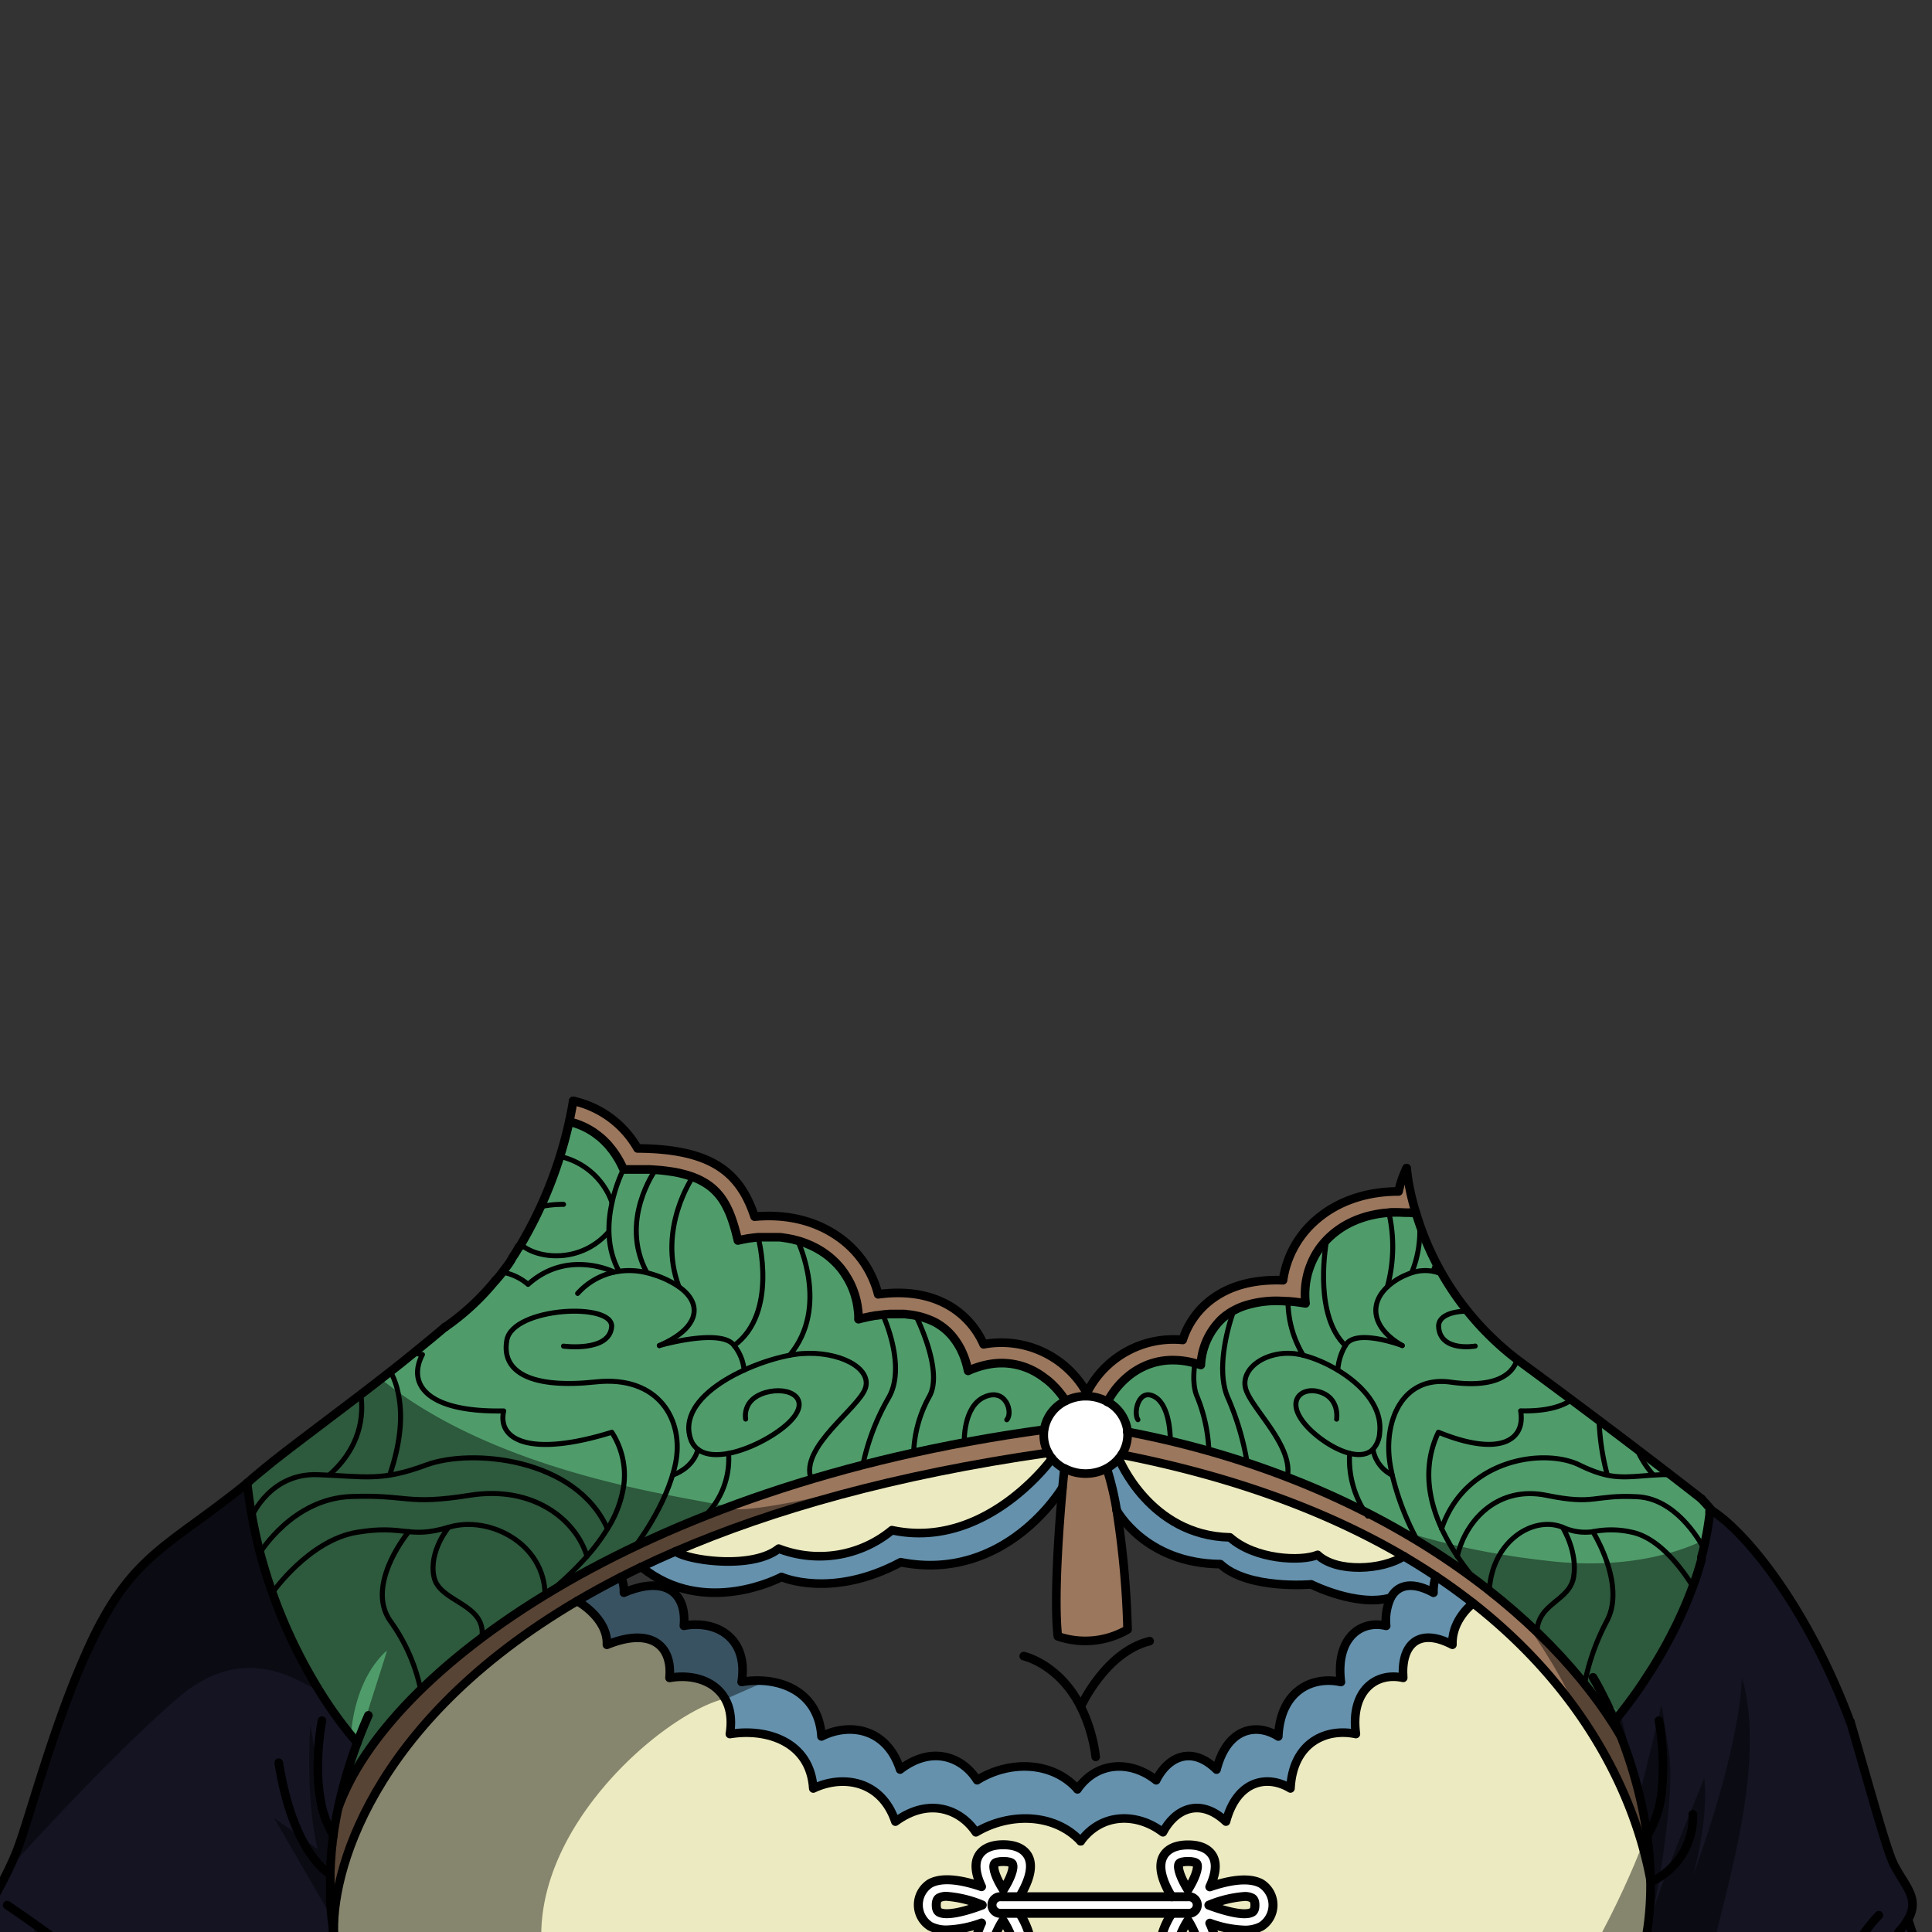 <svg xmlns="http://www.w3.org/2000/svg" viewBox="0 0 432 432">
  <rect x="0" y="0" width="432" height="432" fill="#333333" stroke="none"/>
  <defs>
    <style>.BUNTAI_BEAR_OUTFIT_BEAR_OUTFIT_28_cls-1{isolation:isolate;}.BUNTAI_BEAR_OUTFIT_BEAR_OUTFIT_28_cls-2{fill:#141423;}.BUNTAI_BEAR_OUTFIT_BEAR_OUTFIT_28_cls-3{fill:#eceac0;}.BUNTAI_BEAR_OUTFIT_BEAR_OUTFIT_28_cls-4{fill:#9b775d;}.BUNTAI_BEAR_OUTFIT_BEAR_OUTFIT_28_cls-5{fill:#6591ac;}.BUNTAI_BEAR_OUTFIT_BEAR_OUTFIT_28_cls-6{fill:#fff;}.BUNTAI_BEAR_OUTFIT_BEAR_OUTFIT_28_cls-7{fill:#4f9c6a;}.BUNTAI_BEAR_OUTFIT_BEAR_OUTFIT_28_cls-10,.BUNTAI_BEAR_OUTFIT_BEAR_OUTFIT_28_cls-8,.BUNTAI_BEAR_OUTFIT_BEAR_OUTFIT_28_cls-9{fill:none;stroke:#000;stroke-linecap:round;stroke-linejoin:round;}.BUNTAI_BEAR_OUTFIT_BEAR_OUTFIT_28_cls-8{stroke-width:1.93px;}.BUNTAI_BEAR_OUTFIT_BEAR_OUTFIT_28_cls-9{stroke-width:1.12px;}.BUNTAI_BEAR_OUTFIT_BEAR_OUTFIT_28_cls-10{stroke-width:2.01px;}.BUNTAI_BEAR_OUTFIT_BEAR_OUTFIT_28_cls-11{opacity:0.43;mix-blend-mode:multiply;}</style>
  </defs>
  <g class="BUNTAI_BEAR_OUTFIT_BEAR_OUTFIT_28_cls-1">
    <g id="outfit">
      <path class="BUNTAI_BEAR_OUTFIT_BEAR_OUTFIT_28_cls-2" d="M109.08,479.85H-11.38L-1.09,433s-1.61-3.24-1.5-5.37c.07-1.68,2.18-4.79,4.48-9.56h0l0,0c.6-1.27,1.25-2.67,1.85-4.2,2.49-6.21,8.16-28,15.61-44.45a3.82,3.82,0,0,1,.21-.46c.07-.16.14-.32.22-.48C20.87,366.15,22,364,23.1,362,24,360.32,25,358.7,26,357.14c7.33-10.81,15.48-14.33,29.12-25.4l.19-.17c.26,2.54.63,5,1.07,7.41h0c.5,2.84,1.12,5.56,1.8,8.19q1.24,4.71,2.76,8.95A114.21,114.21,0,0,0,71,377.39a91.33,91.33,0,0,0,7.65,10.83l0,0c.76.93,1.2,1.4,1.2,1.4h0a103,103,0,0,0-4.28,14.61c-.41,2-.79,4-1.08,6.11h0c0,.14,0,.28-.06.42v0s0,0,0,0,0,.13,0,.19c0,.22-.06.43-.08.65,0,0,0,.08,0,.11a.41.41,0,0,0,0,.11.78.78,0,0,0,0,.14.71.71,0,0,1,0,.14s0,0,0,.06v.06c-.15,1.31-.28,2.63-.37,4a.17.17,0,0,0,0,.07.81.81,0,0,0,0,.16,2.11,2.11,0,0,0,0,.25v.08c0,.42,0,.83-.06,1.24s0,.68,0,1c0,.1,0,.21,0,.31,0,.32,0,.65,0,1s0,.45,0,.68v.42c0,.33,0,.66,0,1s0,.41,0,.62v.07c0,.11,0,.21,0,.32,0,.74,0,1.47.1,2.21,0,.36,0,.71.07,1.07,0,.09,0,.18,0,.27,0,.48.08.95.13,1.43h0v.05c0,.15,0,.31.06.47s0,.28,0,.42,0,.28,0,.42a1.1,1.1,0,0,1,0,.18c0,.4.1.8.16,1.21a1.55,1.55,0,0,0,.06.31c0,.11,0,.22,0,.33,0,.36.11.73.17,1.1a60.84,60.84,0,0,0,10.77,25.76,73.22,73.22,0,0,0,16.8,16.54c2,1.48,4.11,2.89,6.37,4.27Z" />
      <path class="BUNTAI_BEAR_OUTFIT_BEAR_OUTFIT_28_cls-2" d="M446,479.14l-52.54.11-58.84.13c14-8.62,22.72-18.63,27.93-29a61.35,61.35,0,0,0,5.81-18.2,67.28,67.28,0,0,0,.79-11.4,79.61,79.61,0,0,0-.77-10.4c-.11-.79-.23-1.58-.36-2.36s-.27-1.55-.42-2.31c-.06-.33-.13-.66-.2-1s-.13-.66-.2-1l-.06-.27L367,403c-.12-.57-.25-1.13-.39-1.69h0l0-.15c-.22-.91-.46-1.81-.7-2.68l-.36-1.26a2.17,2.17,0,0,0-.07-.24l-.24-.83c-.18-.58-.35-1.14-.53-1.7-.08-.26-.17-.53-.26-.79l-.16-.49c-.08-.25-.17-.49-.25-.73l-.39-1.12-.24-.67c-.28-.77-.56-1.52-.84-2.24-.49-1.29-1-2.5-1.47-3.63,0,0,.47-.54,1.28-1.55h0l.29-.37.44-.56.32-.42c.23-.29.46-.6.71-.93l.43-.59.74-1,.18-.25.48-.68.65-.93c.29-.42.59-.86.89-1.32.64-1,1.31-2,2-3.08.44-.72.9-1.48,1.37-2.27l.15-.25c.72-1.23,1.45-2.52,2.16-3.87.39-.72.77-1.46,1.15-2.21s.76-1.53,1.12-2.31.74-1.58,1.08-2.39h0q.48-1.08.93-2.19a2.33,2.33,0,0,0,.11-.28c.17-.42.34-.84.5-1.27q.49-1.25.93-2.52c.15-.41.29-.83.43-1.25s.26-.79.38-1.19c.08-.24.15-.49.22-.73s.1-.32.14-.48l.31-1.07a.24.24,0,0,0,0-.08h0v0l0-.07a.24.24,0,0,0,0-.08.09.09,0,0,0,0-.05,0,0,0,0,1,0,0,0,0,0,0,0,0,0,.23.23,0,0,1,0-.11.06.06,0,0,1,0,0,.14.14,0,0,1,0-.06s0,0,0,0h0a.06.06,0,0,1,0,0,0,0,0,0,0,0,0,.06.06,0,0,0,0,0l0-.09c0-.13.07-.26.1-.39s.07-.25.1-.38.06-.23.08-.34a0,0,0,0,1,0,0c0-.12.07-.24.09-.35h0c0-.14.08-.27.11-.4s.07-.28.1-.42.07-.31.1-.47.05-.24.08-.34a1.89,1.89,0,0,0,.05-.23l.07-.35h0s0-.06,0-.08a.09.09,0,0,0,0-.05v0h0c.24-1.21.47-2.44.65-3.68.06-.4.12-.8.17-1.21l.09-.7a.77.77,0,0,1,0-.15v0c0-.23.06-.45.07-.68l0,0,.18.22c8.38,5.4,21.83,22.73,30.94,47.2l0,.09c4.35,14.93,8.09,28.68,9.66,31.77,2.5,4.9,5.91,7.6,3.2,12.32A471,471,0,0,0,446,479.14Z" />
      <path class="BUNTAI_BEAR_OUTFIT_BEAR_OUTFIT_28_cls-3" d="M369.13,420.8a68.23,68.23,0,0,1-.8,11.39,60.88,60.88,0,0,1-5.81,18.2c-5.21,10.36-14,20.36-27.92,29l-.32.2c-16.76,6-28.34,6.95-41.4,6.46-12.63-.47-26.67-2.27-48.13-2.09h-.25c-4.15,0-8.57.15-13.31.37l-.32,0c-4.25.18-8.76.45-13.56.82-2.54.19-5.16.42-7.87.67-4.79.43-9.85,1-15.21,1.62l-.41.05c-1.64.18-3.32.41-5,.62-1.93.25-3.93.51-5.94.79-6,.83-11.71,1.31-17,1.53h0a140.44,140.44,0,0,1-31.1-2l-.09,0a87.62,87.62,0,0,1-23.13-7.29h0c-1.12-.56-1.91-1-2.36-1.27l-.46-.28c-2.25-1.38-4.38-2.79-6.37-4.27a73.05,73.05,0,0,1-16.8-16.55A60.76,60.76,0,0,1,74.7,433c-.88-13.6,7.87-47.65,54.35-75,0,0,6.93,3.75,6.66,9.78,9.8-4,14.7.1,14,7.4,5.19-.93,10.29.68,12.53,4.88a11.82,11.82,0,0,1,1,7.68c8.3-1.38,18,1.76,18.66,12.17,6.53-3.13,15.24-1.88,18.37,7.41,7.49-5.52,14.57-2.76,18,2.39,7.35-4.4,17.47-4.4,23.44,2,4.68-6.4,12.62-6.4,18.38-2,2.68-5.15,8.23-7.91,14.1-2.39,2.46-9.29,9.29-10.54,14.42-7.41.53-10.41,8.11-13.55,14.63-12.17-1.28-9.79,4.6-13.93,10.58-12.56-.54-7.3,3.31-11.42,11-7.4-.17-4.79,3.22-8.14,4.62-9.31a116.75,116.75,0,0,1,22.52,23.11l.11.15A95.62,95.62,0,0,1,369.13,420.8Z" />
      <path class="BUNTAI_BEAR_OUTFIT_BEAR_OUTFIT_28_cls-4" d="M249.66,337.66a204.85,204.85,0,0,1,2.44,26.71,18.81,18.81,0,0,1-15.6,1.52c-.94-8.84.35-25.43,1.05-33.24.23-2.5.39-4.09.42-4.26a10.17,10.17,0,0,0,9.49,0A66,66,0,0,1,249.66,337.66Z" />
      <path class="BUNTAI_BEAR_OUTFIT_BEAR_OUTFIT_28_cls-5" d="M174.75,352.61s11.12,5,26.64-3.29c23.6,4.61,36.16-16.67,36.16-16.67.23-2.5.39-4.09.42-4.26h0a9.14,9.14,0,0,1-2.74-2.22c-.41.56-15,20.46-35.8,16a25.4,25.4,0,0,1-25.32,4.13c-6,4.78-20.58,2.59-23.09.61-2.62,1.13-5.16,2.28-7.6,3.46C157.52,361.87,174.75,352.61,174.75,352.61Z" />
      <path class="BUNTAI_BEAR_OUTFIT_BEAR_OUTFIT_28_cls-5" d="M321.05,352.43c-2.28-1.52-4.65-3-7.14-4.47-4.81,3.16-15.11,3.71-19.29-.29-3.67,1.55-14,1.08-19.61-3.91-18-.38-24.84-17.61-24.84-17.61a9.66,9.66,0,0,1-2.71,2.23,67.39,67.39,0,0,1,2.21,9.28s6.35,11.93,23.2,12.08c6.23,5.79,20.31,4.53,20.31,4.53s10.17,5.13,17.73,3a12,12,0,0,0-1,6.23c-5.73-1.38-11.35,2.77-10.12,12.56-6.24-1.38-13.5,1.76-14,12.18-4.91-3.14-11.45-1.89-13.81,7.4-5.62-5.52-10.94-2.76-13.5,2.39-5.51-4.39-13.11-4.39-17.6,2-5.71-6.4-15.4-6.4-22.43-2-3.26-5.15-10-7.91-17.22-2.39-3-9.29-11.33-10.54-17.58-7.4-.66-10.42-9.91-13.56-17.86-12.18,1.56-9.79-5.61-13.93-12.91-12.56.65-7.29-4-11.42-13.41-7.4a8.27,8.27,0,0,0-.64-3.52q-5.16,2.64-9.82,5.38s6.93,3.75,6.66,9.78c9.8-4,14.7.1,14,7.4,7.63-1.37,15.11,2.77,13.48,12.56,8.3-1.38,18,1.76,18.66,12.17,6.53-3.13,15.24-1.88,18.37,7.41,7.49-5.52,14.57-2.76,18,2.39,7.35-4.4,17.47-4.4,23.44,2,4.68-6.4,12.62-6.4,18.38-2,2.68-5.15,8.23-7.91,14.1-2.39,2.46-9.29,9.29-10.54,14.42-7.41.53-10.41,8.11-13.55,14.63-12.17-1.28-9.79,4.6-13.93,10.58-12.56-.54-7.3,3.31-11.42,11-7.4-.17-4.79,3.22-8.14,4.62-9.31C326.77,356.41,324,354.39,321.05,352.43Z" />
      <path class="BUNTAI_BEAR_OUTFIT_BEAR_OUTFIT_28_cls-3" d="M250.82,325.25a8.23,8.23,0,0,1-.65.9s6.88,17.23,24.84,17.61c5.62,5,15.94,5.46,19.61,3.91,4.18,4,14.48,3.45,19.29.29C297.73,338.46,277.08,330.4,250.82,325.25Z" />
      <path class="BUNTAI_BEAR_OUTFIT_BEAR_OUTFIT_28_cls-3" d="M151,346.91c2.51,2,17.09,4.17,23.09-.61a25.4,25.4,0,0,0,25.32-4.13c20.8,4.45,35.39-15.45,35.8-16a8.28,8.28,0,0,1-.87-1.31C199.81,329.8,172.52,337.62,151,346.91Z" />
      <path class="BUNTAI_BEAR_OUTFIT_BEAR_OUTFIT_28_cls-6" d="M252.06,320.14c0,.25,0,.5,0,.76a8.11,8.11,0,0,1-1.28,4.35,8.23,8.23,0,0,1-.65.9,9.66,9.66,0,0,1-2.71,2.23,10.17,10.17,0,0,1-9.49,0h0a9.14,9.14,0,0,1-2.74-2.22,8.28,8.28,0,0,1-.87-1.31,8,8,0,0,1-1-4,8.25,8.25,0,0,1,.09-1.22,8.7,8.7,0,0,1,4.93-6.44,9.84,9.84,0,0,1,4.36-1,10,10,0,0,1,4.87,1.25A8.64,8.64,0,0,1,252.06,320.14Z" />
      <path class="BUNTAI_BEAR_OUTFIT_BEAR_OUTFIT_28_cls-4" d="M233.41,319.68C141.62,332.17,86.31,374,75.62,404.26h0c-.41,2-.78,4-1.08,6.11h0A73.71,73.71,0,0,0,74.7,433c-.88-13.6,7.87-47.65,54.35-75q4.65-2.75,9.82-5.38c1.48-.76,3-1.5,4.54-2.24h0c2.44-1.18,5-2.33,7.6-3.46,21.5-9.29,48.79-17.11,83.34-22.06a8,8,0,0,1-1-4A8.25,8.25,0,0,1,233.41,319.68Z" />
      <path class="BUNTAI_BEAR_OUTFIT_BEAR_OUTFIT_28_cls-4" d="M368.36,410.4a98.81,98.81,0,0,0-5.84-22c-15.78-27.1-53.75-57.41-110.46-68.24,0,.25,0,.5,0,.76a8.11,8.11,0,0,1-1.28,4.35c26.26,5.15,46.91,13.21,63.09,22.71,2.49,1.46,4.86,3,7.14,4.47,2.95,2,5.72,4,8.33,6,26.8,21,36.85,45.85,39.75,62.34A83.24,83.24,0,0,0,368.36,410.4Z" />
      <path class="BUNTAI_BEAR_OUTFIT_BEAR_OUTFIT_28_cls-4" d="M316.63,271.3l-.89-.1-.66-.05-.62,0c-.65,0-1.28-.06-1.91-.06-.36,0-.72,0-1.07,0s-.63,0-.94.06l-1.11.1c-.36.05-.72.09-1.07.15s-.66.11-1,.18l-.69.15-.6.14-.55.15-.37.11-.68.22-.78.28c-.19.07-.37.14-.56.23a19,19,0,0,0-6.5,4.39,17,17,0,0,0-1.12,1.29c-.16.2-.31.4-.46.61A16.93,16.93,0,0,0,293,283a4.24,4.24,0,0,0-.18.5,1.06,1.06,0,0,0-.09.25c-.08.22-.15.44-.21.67a9.68,9.68,0,0,0-.27,1.06,5.78,5.78,0,0,0-.12.57c-.06.27-.1.55-.14.83a18.26,18.26,0,0,0-.07,4.56l-1.21-.19-.79-.1c-.33-.05-.65-.08-1-.11s-.57-.06-.85-.07H288a1,1,0,0,0-.24,0l-.92-.06h-.31a23,23,0,0,0-8.2,1.05q-.76.25-1.47.57c-.32.15-.63.31-.93.47a12.25,12.25,0,0,0-1.06.62l-.6.42a10.76,10.76,0,0,0-1.1.9,15.32,15.32,0,0,0-4.66,10.27l-.66-.21-.65-.18c-.22-.07-.44-.12-.65-.17-.65-.15-1.29-.27-1.91-.36a16.35,16.35,0,0,0-1.81-.15,15.4,15.4,0,0,0-5.3.71,13.16,13.16,0,0,0-1.93.77,9.69,9.69,0,0,0-.91.46,16.33,16.33,0,0,0-2.42,1.65l-.65.56a18.61,18.61,0,0,0-4,5.19,10.1,10.1,0,0,0-9.23-.26,16.17,16.17,0,0,0-1.17-1.68c-.18-.24-.38-.47-.59-.71l-.31-.36-.68-.71-.37-.35c-.24-.23-.5-.46-.77-.69h0q-.45-.39-1-.75c-.25-.19-.5-.37-.77-.54l-.23-.15h0l-.72-.43A15.42,15.42,0,0,0,221.57,305a19.63,19.63,0,0,0-5,1.53q-.12-.6-.27-1.17c-.06-.24-.13-.48-.2-.71a.84.84,0,0,0-.05-.17l-.18-.58a2.77,2.77,0,0,1-.1-.26c-.13-.37-.27-.73-.43-1.08s-.18-.41-.28-.61a6.54,6.54,0,0,0-.3-.59l-.3-.53c0-.05-.05-.1-.08-.14-.19-.31-.38-.61-.59-.9l-.15-.21-.3-.4c-.27-.34-.55-.66-.85-1l-.45-.45q-.45-.42-.93-.81l-.64-.47c-.16-.11-.32-.22-.49-.32s-.35-.22-.54-.33a14.35,14.35,0,0,0-2.31-1,5.66,5.66,0,0,0-.58-.2l-.59-.17-.6-.15-.62-.13-.48-.09-.47-.07q-.48-.08-1-.12c-.22,0-.44,0-.67-.05a5.12,5.12,0,0,0-.56,0l-.89,0-.91,0-.67,0a8.34,8.34,0,0,0-.85.07,6.44,6.44,0,0,0-.86.09h0c-.38,0-.77.09-1.17.16l-.3,0c-.34.06-.69.12-1,.2l-.11,0-1.24.27c-.49.11-1,.23-1.5.37,0-.3,0-.6,0-.89s0-.69-.08-1,0-.42-.08-.63c-.05-.39-.11-.77-.19-1.14s-.12-.55-.19-.82-.15-.6-.25-.9-.16-.5-.25-.75a16.44,16.44,0,0,0-1.56-3.28c-.11-.2-.23-.38-.36-.57a17.31,17.31,0,0,0-1.1-1.49c-.12-.15-.24-.29-.37-.43s-.24-.28-.37-.41-.39-.41-.6-.61c-.41-.4-.84-.78-1.29-1.15s-1.09-.82-1.68-1.2l-.55-.33a18.54,18.54,0,0,0-2.61-1.27,3.83,3.83,0,0,0-.56-.22q-.75-.29-1.56-.51c-.27-.08-.54-.15-.82-.21s-.33-.08-.49-.12l-.77-.15-1-.16c-.35,0-.72-.09-1.09-.12l-.58,0-.7,0c-.63,0-1.27,0-1.92,0-.22,0-.43,0-.65,0l-.8,0-1,.1-.87.12q-.37,0-.75.12c-.63.11-1.28.24-1.93.39-.1-.44-.21-.88-.32-1.3a36.73,36.73,0,0,0-1.06-3.56c-.12-.38-.26-.74-.41-1.09s-.24-.59-.38-.87c-.05-.12-.11-.24-.17-.36s-.25-.52-.39-.76-.35-.63-.54-.92a5.25,5.25,0,0,0-.33-.49c-.18-.27-.38-.53-.59-.79l-.34-.39c-.09-.11-.19-.21-.28-.31s-.29-.3-.44-.44a11.35,11.35,0,0,0-1.79-1.41c-.27-.18-.56-.35-.85-.51s-.34-.19-.51-.27a14.39,14.39,0,0,0-1.68-.73l-.22-.09-.46-.15c-.42-.14-.85-.27-1.31-.39l-.61-.15c-.64-.16-1.32-.29-2-.4l-1.11-.16L148,261.7c-.47-.05-1-.09-1.46-.12s-1.05-.07-1.6-.09-.83,0-1.26,0l-1.54,0c-.88,0-1.8,0-2.76,0-.09-.21-.19-.42-.29-.62s-.15-.31-.22-.46a21.48,21.48,0,0,0-1.75-2.89c-.14-.2-.28-.38-.42-.56s-.28-.36-.43-.53-.33-.4-.5-.59-.25-.27-.38-.39-.3-.31-.45-.45a13.45,13.45,0,0,0-1.23-1.07,7.37,7.37,0,0,0-.65-.49,16,16,0,0,0-2.11-1.27c-.28-.14-.57-.28-.85-.4l-.5-.21q-.5-.2-1-.36l0,0c-.32-.1-.65-.2-1-.28l-.33-.09c.64-2.89.88-4.64.88-4.64a22,22,0,0,1,14.4,10.63c16.76.11,22.93,5.49,26.17,15.26,7.15-.68,13.73.92,18.89,4.62a22.37,22.37,0,0,1,8.74,12.74c6.13-.82,11.4,0,15.71,2.45a18.62,18.62,0,0,1,7.86,8.73A21.83,21.83,0,0,1,242.74,311l.43.19a21.63,21.63,0,0,1,21.29-11.56,18.14,18.14,0,0,1,6.94-9.42c4.05-2.85,9.25-4.15,15.49-3.92a21.9,21.9,0,0,1,7.38-13.48c4.78-4.17,11.2-6.38,18.46-6.38.09-.39.18-.78.28-1.16,0-.17.09-.33.14-.49a17.46,17.46,0,0,1,.69-2c.06-.16.12-.32.19-.48q.23-.54.48-1.05A51.07,51.07,0,0,0,316.63,271.3Z" />
      <path class="BUNTAI_BEAR_OUTFIT_BEAR_OUTFIT_28_cls-7" d="M238.34,313.24a8.7,8.7,0,0,0-4.93,6.44c-2.33.32-4.65.65-6.93,1l-2.1.33-4.42.74-4.35.79q-4.31.81-8.47,1.69a1.11,1.11,0,0,0-.25.05l-2.61.57h0l-.34.07c-.66.15-1.33.29-2,.45h0c-.73.16-1.47.33-2.2.51l-2.84.67-2.32.59c-2.27.58-4.52,1.18-6.73,1.78l-2.64.74c-1.75.5-3.49,1-5.2,1.53l-2.56.79q-.94.28-1.89.6c-1.05.33-2.09.67-3.13,1q-2.47.84-4.91,1.69c-.8.28-1.61.56-2.4.86l-2.38.88c-.7.25-1.4.52-2.09.79q-5.16,2-10,4.07-4.41,1.89-8.58,3.88L139.46,347c-.72.35-1.43.7-2.13,1.06-.93.46-1.86.94-2.77,1.41l-2.13,1.13-2.11,1.14-1.75,1-1.94,1.1c-.85.48-1.7,1-2.53,1.47l-.26.15-1.1.66,0,0h0l-.84.5-2.64,1.65c-.8.49-1.58,1-2.35,1.51l-2.31,1.53-2.21,1.52c-1.58,1.11-3.12,2.22-4.6,3.33-1.29,1-2.53,1.93-3.74,2.9s-2.39,1.94-3.53,2.91l-.72.62c-.92.79-1.81,1.58-2.68,2.38-.22.19-.44.39-.65.6s-.33.29-.49.45c-.31.28-.61.56-.9.85l-1,.94c-.9.88-1.77,1.76-2.6,2.63q-.57.57-1.08,1.14c-.49.52-1,1-1.43,1.56s-.71.8-1,1.19L87,385.44c-1,1.19-1.95,2.38-2.82,3.55-.15.19-.3.39-.44.59-1,1.37-2,2.74-2.82,4.09l-.42.67c-.5.8-1,1.6-1.4,2.38-.09.14-.16.29-.24.43-.55,1-1,2-1.5,2.92-.18.38-.35.76-.51,1.13l-.11.24s0,0,0,.05v0s0,0,0,0l0,.06a0,0,0,0,1,0,0c-.19.45-.38.89-.55,1.32s-.34.88-.49,1.31h0a103,103,0,0,1,4.28-14.61h0s-.44-.47-1.2-1.4l0,0A91.33,91.33,0,0,1,71,377.39a114.21,114.21,0,0,1-10.1-21.26q-1.52-4.25-2.76-8.95c-.68-2.63-1.3-5.35-1.8-8.19h0c-.44-2.4-.81-4.87-1.07-7.41.43-.4.92-.82,1.44-1.27l.74-.63c.27-.22.56-.45.85-.7l.64-.52,2.1-1.68.72-.56c5.11-4,11.85-9,18.91-14.41q2.23-1.71,4.48-3.46l2.15-1.67,1-.78L90,304.55l2.66-2.12c2.35-1.9,4.66-3.8,6.87-5.68h0c1.58-1.36,3.12-2.69,4.58-4l1.16-1.05c1.67-1.54,3.25-3,4.69-4.5.27-.28.54-.56.8-.85l.07-.07,0,0a2.08,2.08,0,0,0,.21-.21l.27-.31c.36-.4.7-.82,1-1.24s.75-1,1.11-1.47.72-1,1-1.54.59-.91.87-1.38c.08-.13.16-.26.23-.39s.15-.26.22-.39a.83.83,0,0,0,.09-.16c.07-.11.14-.22.2-.33a.05.05,0,0,0,0,0c.11-.17.21-.34.31-.51a78.44,78.44,0,0,0,4.45-8.46,96.25,96.25,0,0,0,4.28-11.22c.94-3,1.61-5.7,2.08-7.78l.33.09c.32.08.65.18,1,.28l0,0q.5.17,1,.36l.5.21c.28.12.57.26.85.4a16,16,0,0,1,2.11,1.27,7.37,7.37,0,0,1,.65.49A13.45,13.45,0,0,1,135,255q.22.21.45.45c.13.12.25.26.38.39s.34.38.5.59.29.35.43.53.28.36.42.56a21.48,21.48,0,0,1,1.75,2.89c.07.15.15.3.22.46s.2.41.29.62c1,0,1.88,0,2.76,0l1.54,0c.43,0,.85,0,1.26,0s1.08.05,1.6.09,1,.07,1.46.12l1.15.14,1.11.16c.72.11,1.4.24,2,.4l.61.15c.46.12.89.25,1.31.39l.46.15.22.08h0a17.31,17.31,0,0,1,1.68.72q.26.12.51.27c.29.16.58.33.85.51a11.35,11.35,0,0,1,1.79,1.41c.15.14.3.29.44.44s.19.2.28.31l.34.39c.21.26.4.52.59.79a5.25,5.25,0,0,1,.33.49c.19.29.37.6.54.92s.27.5.39.76.12.24.17.36c.14.28.26.57.38.87s.28.72.41,1.09a36.73,36.73,0,0,1,1.06,3.56c.11.42.22.86.32,1.3.65-.15,1.3-.28,1.93-.39q.38-.08.75-.12l.87-.12,1-.1.8,0c.22,0,.43,0,.65,0,.65,0,1.29,0,1.92,0l.7,0,.58,0c.37,0,.74.07,1.09.12l1,.16.77.15c.16,0,.33.07.49.12s.55.13.82.21q.81.22,1.56.51a3.83,3.83,0,0,1,.56.22,18.54,18.54,0,0,1,2.61,1.27l.55.33q.88.57,1.68,1.2c.45.37.88.75,1.29,1.15.21.2.41.4.6.61s.25.27.37.41.25.28.37.43A17.31,17.31,0,0,1,189,285c.13.19.25.37.36.57a16.44,16.44,0,0,1,1.56,3.28c.09.25.18.5.25.75s.18.6.25.9.14.54.19.82.14.75.19,1.14c0,.21.06.42.08.63s.06.68.08,1,0,.59,0,.89c.51-.14,1-.26,1.5-.37l1.24-.27.11,0c.36-.08.71-.14,1-.2l.3,0c.4-.07.79-.12,1.17-.16h0l.86-.09.85-.07.67,0,.91,0,.89,0a5.12,5.12,0,0,1,.56,0l.67.05q.51,0,1,.12l.47.07.48.09.62.13.6.15.59.17.58.2a14.35,14.35,0,0,1,2.31,1c.19.11.37.21.54.33s.33.21.49.32l.64.47q.48.39.93.81l.45.45c.3.32.58.64.85,1l.3.4.15.21c.21.29.4.59.59.9,0,0,.05.09.08.14l.3.53a6.54,6.54,0,0,1,.3.59c.1.2.19.4.28.61s.3.71.43,1.08a2.77,2.77,0,0,0,.1.26l.18.58a.84.84,0,0,1,.05.17c.07.23.14.47.2.71s.19.77.27,1.17a19.63,19.63,0,0,1,5-1.53,15.42,15.42,0,0,1,10.18,1.84l.72.43h0l.23.15c.27.17.52.35.77.54s.66.49,1,.75h0c.27.23.53.46.77.69l.37.35.68.71.31.36c.21.24.41.47.59.71A16.17,16.17,0,0,1,238.34,313.24Z" />
      <path class="BUNTAI_BEAR_OUTFIT_BEAR_OUTFIT_28_cls-7" d="M382.64,337.59c0,.11,0,.22,0,.33s0,.22-.05.33v0a.77.77,0,0,0,0,.15l-.09.7c0,.06,0,.13,0,.19s-.05.35-.07.53l-.06.39c0,.31-.08.61-.13.91-.15,1-.34,1.92-.54,2.87h0a0,0,0,0,0,0,0,.43.43,0,0,0,0,.05s0,0,0,.07h0l-.07.35a1.89,1.89,0,0,1-.05.23c0,.1,0,.21-.08.34s-.06.31-.1.47-.07.28-.1.42-.07.29-.1.43-.07.28-.11.42-.05.19-.08.28-.06.25-.1.38-.06.26-.1.39l0,.09a.06.06,0,0,1,0,0,0,0,0,0,1,0,0,.06.06,0,0,0,0,0h0s0,0,0,0a.19.19,0,0,0,0,.1.23.23,0,0,0,0,.11.14.14,0,0,0,0,.06.09.09,0,0,1,0,.05.24.24,0,0,1,0,.08s0,.05,0,.07c-.05.21-.11.42-.18.65s-.07.26-.11.39,0,.11-.05.16-.09.32-.14.48-.09.33-.14.49-.05.16-.08.24c-.12.4-.25.8-.38,1.19s-.28.84-.43,1.25l-.45,1.24L378,356c-.16.43-.33.85-.5,1.27a2.33,2.33,0,0,1-.11.28q-.45,1.11-.93,2.19h0c-.35.81-.72,1.61-1.08,2.39s-.74,1.56-1.12,2.31-.76,1.49-1.15,2.21c-.71,1.35-1.44,2.64-2.16,3.87l-.15.25c-.46.79-.92,1.54-1.37,2.27-.68,1.09-1.35,2.12-2,3.08-.3.46-.6.9-.89,1.32l-.65.93-.48.68-.18.25-.74,1-.43.59c-.25.33-.48.64-.71.93l-.32.42-.44.56-.29.37h0c-.81,1-1.28,1.55-1.28,1.55.48,1.13,1,2.34,1.47,3.63-.34-.59-.69-1.17-1.06-1.76-.24-.41-.5-.81-.76-1.22s-.36-.57-.55-.85-.51-.77-.77-1.16l-.68-1c-.32-.47-.65-.93-1-1.4s-.71-1-1.09-1.48l-.56-.75-.57-.74c-.38-.5-.77-1-1.17-1.49l-1-1.27-.06-.07c-.62-.75-1.25-1.5-1.9-2.25l-.08-.09q-1.89-2.16-3.95-4.3c-.46-.48-.93-1-1.4-1.43l-.24-.25c-.65-.65-1.31-1.3-2-1.94h0l-.19-.18c-.43-.42-.87-.84-1.32-1.25s-1-.95-1.55-1.42h0l-1.51-1.35c-.62-.55-1.25-1.09-1.89-1.63l-1.62-1.35c-.84-.7-1.7-1.39-2.58-2.08l-.12-.09c-.51-.41-1-.81-1.55-1.2-.34-.27-.69-.54-1.05-.8l-.52-.4-.41-.3-1.64-1.19c-.42-.31-.85-.62-1.29-.92s-.64-.46-1-.68q-3.07-2.15-6.36-4.2c-.69-.44-1.39-.87-2.1-1.3h0c-1.47-.89-3-1.78-4.53-2.65l-.07,0,0,0h0l-1.76-1-1.33-.73-1.61-.86c-.6-.32-1.22-.64-1.84-.95-.21-.11-.43-.23-.65-.33h0c-.8-.42-1.61-.82-2.43-1.21l-2.48-1.19-1.39-.65-2.17-1-1.83-.8-.25-.11-1.35-.57c-1-.41-1.93-.81-2.92-1.2l-2.45-1-1.79-.68c-1.07-.4-2.15-.8-3.24-1.18l-1.65-.58c-.75-.26-1.51-.52-2.28-.77l-2.11-.69q-3.18-1-6.46-2l-.49-.14-2.31-.63-1.76-.46-2.2-.56q-.92-.24-1.86-.45c-.78-.19-1.57-.38-2.37-.55l-2.4-.53q-2.4-.52-4.86-1a8.66,8.66,0,0,0-4.49-6.65,18.61,18.61,0,0,1,4-5.19l.65-.56a16.33,16.33,0,0,1,2.42-1.65,9.69,9.69,0,0,1,.91-.46,13.16,13.16,0,0,1,1.93-.77,15.4,15.4,0,0,1,5.3-.71,16.35,16.35,0,0,1,1.81.15,17.24,17.24,0,0,1,1.91.36c.21.05.43.1.65.17l.65.18.66.21A15.32,15.32,0,0,1,273.14,295a10.76,10.76,0,0,1,1.1-.9l.6-.42a12.25,12.25,0,0,1,1.06-.62c.3-.16.61-.32.93-.47q.71-.32,1.47-.57a23,23,0,0,1,8.2-1.05h.31l.92.06a1,1,0,0,1,.24,0h.09c.28,0,.56,0,.85.07s.63.06,1,.11l.79.1,1.21.19a18.26,18.26,0,0,1,.07-4.56c0-.28.08-.56.14-.83a5.78,5.78,0,0,1,.12-.57,9.68,9.68,0,0,1,.27-1.06c.06-.23.13-.45.21-.67a1.06,1.06,0,0,1,.09-.25,4.24,4.24,0,0,1,.18-.5,16.93,16.93,0,0,1,2.11-3.9c.15-.21.3-.41.46-.61a17,17,0,0,1,1.12-1.29,19,19,0,0,1,6.5-4.39c.19-.09.37-.16.56-.23l.78-.28.68-.22.37-.11.55-.15.6-.14.69-.15q.48-.1,1-.18c.35-.06.71-.11,1.07-.15l1.11-.1c.31,0,.63-.05.94-.06s.71,0,1.07,0c.63,0,1.26,0,1.91.06l.62,0,.66.05.89.1c.24.79.5,1.61.8,2.47a68.2,68.2,0,0,0,3.68,8.6c.28.54.58,1.09.88,1.64l.51.91a63.75,63.75,0,0,0,5.63,8.26A63.11,63.11,0,0,0,339.22,304l.9.67c4,2.93,7.76,5.73,11.29,8.36,2.14,1.6,4.2,3.14,6.15,4.62,3.09,2.32,5.93,4.47,8.48,6.4,2.94,2.24,5.49,4.2,7.59,5.81,4.19,3.23,6.61,5.13,6.8,5.28h0l0,0,1.22,1.32h0v0c.33.37.63.72.91,1.06Z" />
      <path class="BUNTAI_BEAR_OUTFIT_BEAR_OUTFIT_28_cls-8" d="M228.91,370.31s7.87,1.7,12.74,11.31A34.65,34.65,0,0,1,245,392.83" />
      <path class="BUNTAI_BEAR_OUTFIT_BEAR_OUTFIT_28_cls-8" d="M241.65,381.62s5.5-12.21,15.41-14.66" />
      <path class="BUNTAI_BEAR_OUTFIT_BEAR_OUTFIT_28_cls-8" d="M74.53,410.37c.3-2.09.67-4.14,1.08-6.11a103,103,0,0,1,4.29-14.61c.83-2.25,1.68-4.3,2.47-6.09" />
      <path class="BUNTAI_BEAR_OUTFIT_BEAR_OUTFIT_28_cls-8" d="M74.53,410.38c0,.14,0,.28-.06.42s0,.05,0,.07l-.1.84a4.7,4.7,0,0,0-.06.51.31.31,0,0,0,0,.1v0c-.1.69-.17,1.39-.22,2.1a1.2,1.2,0,0,0,0,.2c-.06.71-.11,1.43-.16,2.15v.07c0,.58-.07,1.16-.08,1.74,0,.28,0,.56,0,.84,0,.65,0,1.32,0,2v.09c0,.56,0,1.12,0,1.68,0,.37,0,.76,0,1.16s0,.76.06,1.13c0,1,.14,2,.23,3v0h0c0,.15,0,.31.06.48.06.56.13,1.12.21,1.69a.25.25,0,0,0,0,.08q.13,1.09.33,2.19a60.76,60.76,0,0,0,10.76,25.76,73.05,73.05,0,0,0,16.8,16.55c2,1.48,4.12,2.89,6.37,4.27l.46.28c.45.27,1.24.71,2.36,1.27h0a87.62,87.62,0,0,0,23.13,7.29l.09,0a140.44,140.44,0,0,0,31.1,2h0c5.3-.22,11-.7,17-1.53,2-.28,4-.54,5.94-.79,1.71-.21,3.39-.44,5-.62l.41-.05c5.36-.64,10.42-1.19,15.21-1.62,2.71-.25,5.33-.48,7.87-.67,4.8-.37,9.31-.64,13.56-.82l.32,0c4.74-.22,9.16-.33,13.31-.37h.25c21.46-.18,35.5,1.62,48.13,2.09,13.06.49,24.64-.45,41.4-6.46l.32-.2c13.95-8.62,22.71-18.62,27.92-29a60.88,60.88,0,0,0,5.81-18.2,68.23,68.23,0,0,0,.8-11.39,83.24,83.24,0,0,0-.77-10.4c-.45-3.18-1.06-6.23-1.76-9.12a103.92,103.92,0,0,0-4.08-12.9c-.49-1.3-1-2.5-1.47-3.63-.63-1.48-1.25-2.82-1.81-4a5.28,5.28,0,0,0-.27-.53c-1.58-3.24-2.7-5.07-2.7-5.07" />
      <path class="BUNTAI_BEAR_OUTFIT_BEAR_OUTFIT_28_cls-8" d="M72,384.75s-1.89,9.34-.31,17.85a21.42,21.42,0,0,0,2.88,7.77h0s0,0,0,0" />
      <path class="BUNTAI_BEAR_OUTFIT_BEAR_OUTFIT_28_cls-8" d="M370.94,384.75a57,57,0,0,1,.71,14.9,24.19,24.19,0,0,1-3.29,10.75" />
      <path class="BUNTAI_BEAR_OUTFIT_BEAR_OUTFIT_28_cls-8" d="M143.41,350.37c-1.54.74-3.06,1.48-4.54,2.24q-5.16,2.64-9.82,5.38c-46.48,27.35-55.23,61.4-54.35,75" />
      <path class="BUNTAI_BEAR_OUTFIT_BEAR_OUTFIT_28_cls-8" d="M234.36,324.85c-34.55,4.95-61.84,12.77-83.34,22.06-2.62,1.13-5.16,2.28-7.6,3.46" />
      <path class="BUNTAI_BEAR_OUTFIT_BEAR_OUTFIT_28_cls-8" d="M233.41,319.68C141.62,332.17,86.31,374,75.62,404.26" />
      <path class="BUNTAI_BEAR_OUTFIT_BEAR_OUTFIT_28_cls-8" d="M362.52,388.38c-15.78-27.1-53.75-57.41-110.46-68.24" />
      <path class="BUNTAI_BEAR_OUTFIT_BEAR_OUTFIT_28_cls-8" d="M238,328.38a9.14,9.14,0,0,1-2.74-2.22,8.28,8.28,0,0,1-.87-1.31,8,8,0,0,1-1-4,8.25,8.25,0,0,1,.09-1.22,8.7,8.7,0,0,1,4.93-6.44,9.84,9.84,0,0,1,4.36-1,10,10,0,0,1,4.87,1.25,8.64,8.64,0,0,1,4.49,6.64c0,.25,0,.5,0,.76a8.11,8.11,0,0,1-1.28,4.35,8.23,8.23,0,0,1-.65.9,9.66,9.66,0,0,1-2.71,2.23,10.17,10.17,0,0,1-9.49,0" />
      <path class="BUNTAI_BEAR_OUTFIT_BEAR_OUTFIT_28_cls-8" d="M238,328.38h0c0,.17-.19,1.76-.42,4.26-.7,7.81-2,24.4-1.05,33.24a18.81,18.81,0,0,0,15.6-1.52,204.85,204.85,0,0,0-2.44-26.71,66,66,0,0,0-2.2-9.28" />
      <path class="BUNTAI_BEAR_OUTFIT_BEAR_OUTFIT_28_cls-8" d="M79.88,389.65s-.44-.47-1.2-1.4l0,0A91.33,91.33,0,0,1,71,377.39a114.21,114.21,0,0,1-10.1-21.26q-1.52-4.25-2.76-8.95c-.68-2.63-1.3-5.35-1.8-8.19h0c-.44-2.4-.81-4.87-1.07-7.41" />
      <path class="BUNTAI_BEAR_OUTFIT_BEAR_OUTFIT_28_cls-8" d="M334.6,479.37l58.83-.13,52.54-.1a471,471,0,0,1-19.32-49.95" />
      <path class="BUNTAI_BEAR_OUTFIT_BEAR_OUTFIT_28_cls-8" d="M26,357.14C25,358.7,24,360.32,23.1,362c-1.13,2-2.23,4.18-3.29,6.48-.08.16-.15.32-.22.48a3.82,3.82,0,0,0-.21.46C11.93,385.8,6.26,407.63,3.77,413.84c-.6,1.53-1.25,2.93-1.85,4.2l0,0h0c-2.3,4.77-4.41,7.88-4.48,9.56-.11,2.13,1.5,5.37,1.5,5.37l-10.29,46.85H109.08" />
      <path class="BUNTAI_BEAR_OUTFIT_BEAR_OUTFIT_28_cls-8" d="M128.16,246.16a22,22,0,0,1,14.4,10.63c16.76.11,22.93,5.49,26.17,15.26,7.15-.68,13.73.92,18.89,4.62a22.37,22.37,0,0,1,8.74,12.74c6.13-.82,11.4,0,15.71,2.45a18.62,18.62,0,0,1,7.86,8.73A21.83,21.83,0,0,1,242.74,311" />
      <path class="BUNTAI_BEAR_OUTFIT_BEAR_OUTFIT_28_cls-8" d="M127.28,250.8l.33.09c.32.08.65.18,1,.28l0,0q.5.17,1,.36l.5.21c.28.12.57.26.85.4a16,16,0,0,1,2.11,1.27l.65.49A13.45,13.45,0,0,1,135,255q.22.21.45.45c.13.12.25.26.38.39s.34.38.5.59.29.35.43.53.28.36.42.56a21.48,21.48,0,0,1,1.75,2.89c.07.15.15.3.22.46s.2.41.29.62c1,0,1.88,0,2.76,0l1.54,0c.43,0,.85,0,1.26,0s1.08.05,1.6.09,1,.07,1.46.12l1.15.14,1.11.16c.72.11,1.4.24,2,.4l.61.15c.46.12.89.25,1.31.39l.46.15.22.09a14.39,14.39,0,0,1,1.68.73q.26.12.51.27c.29.16.58.33.85.51a11.35,11.35,0,0,1,1.79,1.41c.15.14.3.29.44.44s.19.2.28.31l.34.39c.21.26.41.52.59.79a5.25,5.25,0,0,1,.33.49c.19.29.37.6.54.92s.27.5.39.76.12.24.17.36c.14.28.26.57.38.87s.29.71.41,1.09a36.73,36.73,0,0,1,1.06,3.56c.11.42.22.86.32,1.3.65-.15,1.3-.28,1.93-.39q.38-.08.75-.12l.87-.12,1-.1.8,0c.22,0,.43,0,.65,0,.65,0,1.29,0,1.92,0l.7,0,.58,0c.37,0,.74.07,1.09.12l1,.16.77.15c.16,0,.33.07.49.12s.55.13.82.21q.81.22,1.56.51a3.83,3.83,0,0,1,.56.22,18.54,18.54,0,0,1,2.61,1.27l.55.33q.88.57,1.68,1.2c.45.37.88.75,1.29,1.15.21.2.41.4.6.61s.25.27.37.41.25.28.37.43A17.31,17.31,0,0,1,189,285c.13.19.25.37.36.57a16.44,16.44,0,0,1,1.56,3.28c.09.25.18.5.25.75s.18.6.25.9.14.54.19.82.14.75.19,1.14c0,.21.06.42.08.63s.06.68.08,1,0,.59,0,.89c.51-.14,1-.26,1.5-.37l1.24-.27.11,0c.36-.08.71-.14,1-.2l.3,0c.4-.07.79-.12,1.17-.16h0a6.44,6.44,0,0,1,.86-.09,8.34,8.34,0,0,1,.85-.07l.67,0,.91,0,.89,0a5.12,5.12,0,0,1,.56,0c.23,0,.45,0,.67.05s.67.07,1,.12l.47.07.48.09.62.13.6.15.59.17a5.66,5.66,0,0,1,.58.2,14.35,14.35,0,0,1,2.31,1c.19.11.37.21.54.33s.33.21.49.32l.64.47q.48.39.93.81l.45.45c.3.32.58.64.85,1l.3.4.15.21c.21.29.4.59.59.9,0,0,.05.09.08.14l.3.53a6.54,6.54,0,0,1,.3.59c.1.2.19.4.28.61s.3.71.43,1.08a2.77,2.77,0,0,0,.1.26l.18.58a.84.84,0,0,1,.05.17c.07.23.14.47.2.71s.19.77.27,1.17a19.63,19.63,0,0,1,5-1.53,15.42,15.42,0,0,1,10.18,1.84l.72.43h0l.23.16c.27.17.52.35.77.54s.66.49,1,.75h0c.27.24.53.46.77.69l.37.35.68.71.31.36c.21.24.4.47.59.71a16.17,16.17,0,0,1,1.17,1.68" />
      <path class="BUNTAI_BEAR_OUTFIT_BEAR_OUTFIT_28_cls-8" d="M361.05,384.75s.47-.54,1.28-1.55h0l.29-.37.44-.56.32-.42c.23-.29.46-.6.71-.93l.43-.59.74-1,.18-.25.48-.68.65-.93c.29-.42.59-.86.89-1.32.64-1,1.31-2,2-3.08.45-.73.91-1.48,1.37-2.27l.15-.25c.72-1.23,1.45-2.52,2.16-3.87.39-.72.77-1.46,1.15-2.21s.76-1.53,1.12-2.31.74-1.58,1.08-2.39h0q.48-1.08.93-2.19a2.33,2.33,0,0,0,.11-.28c.17-.42.34-.84.5-1.27q.49-1.25.93-2.52c.15-.41.29-.83.43-1.25s.26-.79.38-1.19c0-.08.05-.16.08-.24s.09-.33.14-.49.1-.32.14-.48l.31-1.07a.24.24,0,0,0,0-.08h0a.49.49,0,0,0,0-.11.24.24,0,0,0,0-.08.09.09,0,0,0,0-.05,0,0,0,0,1,0,0,0,0,0,0,0,0,0,.23.23,0,0,1,0-.11.06.06,0,0,1,0,0,.14.14,0,0,1,0-.06,0,0,0,0,0,0,0h0a.06.06,0,0,1,0,0,0,0,0,0,0,0,0,.06.06,0,0,0,0,0l0-.09c0-.13.07-.26.1-.39s.07-.25.1-.38.06-.19.08-.28.07-.28.11-.42.07-.29.1-.43.07-.28.1-.42.07-.31.1-.47.05-.24.08-.34a1.89,1.89,0,0,0,.05-.23l.07-.35h0s0-.06,0-.08a.09.09,0,0,0,0-.05v0h0c.2-.95.39-1.9.54-2.87s.29-1.89.4-2.85h0c0-.13,0-.25,0-.38s0-.22,0-.33" />
      <path class="BUNTAI_BEAR_OUTFIT_BEAR_OUTFIT_28_cls-8" d="M242.7,312.09c.14-.31.3-.62.47-.92a21.63,21.63,0,0,1,21.29-11.56,18.14,18.14,0,0,1,6.94-9.42c4.05-2.85,9.25-4.15,15.49-3.92a21.9,21.9,0,0,1,7.38-13.48c4.78-4.17,11.2-6.38,18.46-6.38.09-.39.18-.78.28-1.16,0-.17.09-.33.14-.49a17.46,17.46,0,0,1,.69-2c.06-.16.12-.32.19-.48q.23-.54.48-1.05" />
      <path class="BUNTAI_BEAR_OUTFIT_BEAR_OUTFIT_28_cls-8" d="M316.63,271.3l-.89-.1-.66-.05-.62,0c-.65,0-1.28-.06-1.91-.06-.36,0-.72,0-1.07,0s-.63,0-.94.06-.75.05-1.11.1-.72.09-1.07.15-.67.11-1,.18l-.69.15-.6.14-.55.15-.37.11-.68.22-.78.28c-.19.07-.37.14-.56.23a19,19,0,0,0-6.5,4.39,17,17,0,0,0-1.12,1.29c-.16.2-.32.4-.46.61A16.93,16.93,0,0,0,293,283a4.24,4.24,0,0,0-.18.5,1.06,1.06,0,0,0-.09.25c-.08.22-.15.44-.21.67a9.68,9.68,0,0,0-.27,1.06,5.78,5.78,0,0,0-.12.57c-.06.27-.1.55-.14.83a18.26,18.26,0,0,0-.07,4.56l-1.21-.19-.79-.1c-.33-.05-.65-.08-1-.11s-.57-.06-.85-.07H288a1,1,0,0,0-.24,0l-.92-.06h-.31a23,23,0,0,0-8.2,1.05q-.76.25-1.47.57c-.32.15-.63.31-.93.47a12.25,12.25,0,0,0-1.06.62l-.6.42a10.76,10.76,0,0,0-1.1.9,15.32,15.32,0,0,0-4.66,10.27l-.66-.21-.65-.18c-.22-.07-.44-.12-.65-.17a17.24,17.24,0,0,0-1.91-.36,16.35,16.35,0,0,0-1.81-.15,15.4,15.4,0,0,0-5.3.71,13.16,13.16,0,0,0-1.93.77,9.69,9.69,0,0,0-.91.46,16.33,16.33,0,0,0-2.42,1.65l-.65.56a18.61,18.61,0,0,0-4,5.19" />
      <path class="BUNTAI_BEAR_OUTFIT_BEAR_OUTFIT_28_cls-8" d="M424.48,432.05a15.74,15.74,0,0,0,2.17-2.86c2.71-4.72-.7-7.42-3.2-12.32-1.57-3.09-5.31-16.84-9.66-31.77l0-.09" />
      <path class="BUNTAI_BEAR_OUTFIT_BEAR_OUTFIT_28_cls-8" d="M407.37,453.4s3.73-15.79,12.74-25.15" />
      <path class="BUNTAI_BEAR_OUTFIT_BEAR_OUTFIT_28_cls-8" d="M129.05,358s6.93,3.75,6.66,9.78c9.8-4,14.7.1,14,7.4,7.63-1.37,15.11,2.77,13.49,12.56,8.29-1.38,18,1.76,18.65,12.17,6.53-3.13,15.24-1.88,18.36,7.41,7.5-5.52,14.58-2.76,18,2.39,7.35-4.4,17.47-4.4,23.44,2" />
      <path class="BUNTAI_BEAR_OUTFIT_BEAR_OUTFIT_28_cls-8" d="M241.65,411.7c4.68-6.4,12.62-6.4,18.38-2,2.68-5.15,8.23-7.91,14.1-2.39,2.46-9.29,9.29-10.54,14.42-7.41.53-10.41,8.11-13.55,14.63-12.17-1.28-9.79,4.6-13.93,10.58-12.56-.54-7.3,3.31-11.42,11-7.4-.17-4.79,3.22-8.14,4.62-9.31" />
      <path class="BUNTAI_BEAR_OUTFIT_BEAR_OUTFIT_28_cls-8" d="M138.87,352.61a8.27,8.27,0,0,1,.64,3.52c9.38-4,14.06.11,13.41,7.4,7.3-1.37,14.47,2.77,12.91,12.56,7.95-1.38,17.2,1.76,17.86,12.18,6.25-3.14,14.59-1.89,17.58,7.4,7.18-5.52,14-2.76,17.22,2.39,7-4.39,16.72-4.39,22.43,2" />
      <path class="BUNTAI_BEAR_OUTFIT_BEAR_OUTFIT_28_cls-8" d="M240.92,400.07c4.49-6.4,12.09-6.4,17.6-2,2.56-5.15,7.88-7.91,13.5-2.39,2.36-9.29,8.9-10.54,13.81-7.4.5-10.42,7.76-13.56,14-12.18-1.23-9.79,4.39-13.94,10.12-12.56a12,12,0,0,1,1-6.23c1.53-2.95,4.77-3.8,9.58-1.17a10.2,10.2,0,0,1,.56-3.7" />
      <path class="BUNTAI_BEAR_OUTFIT_BEAR_OUTFIT_28_cls-8" d="M235.24,326.15h0c-.41.56-15,20.46-35.8,16a25.4,25.4,0,0,1-25.32,4.13c-6,4.78-20.58,2.59-23.09.61" />
      <path class="BUNTAI_BEAR_OUTFIT_BEAR_OUTFIT_28_cls-8" d="M237.55,332.65S225,353.93,201.39,349.32c-15.52,8.29-26.64,3.29-26.64,3.29s-17.23,9.26-31.33-2.24h0" />
      <path class="BUNTAI_BEAR_OUTFIT_BEAR_OUTFIT_28_cls-8" d="M250.17,326.15s6.88,17.23,24.84,17.61c5.62,5,15.94,5.46,19.61,3.91,4.18,4,14.48,3.45,19.29.29" />
      <path class="BUNTAI_BEAR_OUTFIT_BEAR_OUTFIT_28_cls-8" d="M249.66,337.66s6.36,11.93,23.21,12.08c6.23,5.79,20.31,4.53,20.31,4.53s10.17,5.13,17.73,3" />
      <path class="BUNTAI_BEAR_OUTFIT_BEAR_OUTFIT_28_cls-8" d="M1.61,426S28,443.58,32.38,451.87s10.89,14.81,13.34,16.32" />
      <path class="BUNTAI_BEAR_OUTFIT_BEAR_OUTFIT_28_cls-8" d="M73.74,419s-8.14-4.27-11.41-24.85" />
      <path class="BUNTAI_BEAR_OUTFIT_BEAR_OUTFIT_28_cls-8" d="M378.52,405.68a16,16,0,0,1-9.39,15.12c-2.9-16.49-12.95-41.34-39.75-62.34-2.61-2-5.38-4.07-8.33-6-2.28-1.52-4.65-3-7.14-4.47-16.18-9.5-36.83-17.56-63.09-22.71" />
      <path class="BUNTAI_BEAR_OUTFIT_BEAR_OUTFIT_28_cls-8" d="M110.77,286.34l.07-.07.23-.25.27-.31c.36-.4.7-.82,1-1.24s.76-1,1.11-1.47.72-1,1-1.54.59-.91.87-1.38c.08-.13.16-.26.23-.39s.15-.26.22-.39a.83.83,0,0,0,.09-.16c.07-.11.14-.22.2-.33a.05.05,0,0,0,0,0" />
      <path class="BUNTAI_BEAR_OUTFIT_BEAR_OUTFIT_28_cls-8" d="M99.59,296.71l-.06,0c-2.21,1.88-4.52,3.78-6.87,5.68L90,304.55l-1.69,1.34-1,.78-2.15,1.67q-2.25,1.76-4.48,3.46c-7.06,5.4-13.8,10.41-18.91,14.41-.24.2-.49.39-.72.56L59,328.45l-.64.52c-.29.25-.58.48-.85.7l-.74.63c-.52.45-1,.87-1.44,1.27l-.19.17C41.45,342.81,33.3,346.33,26,357.14a73.1,73.1,0,0,0-6.16,11.31c-.08.16-.15.32-.22.48s-.14.32-.21.46" />
      <path class="BUNTAI_BEAR_OUTFIT_BEAR_OUTFIT_28_cls-8" d="M380.43,335.13h0l0,0,1.22,1.32h0v0c.33.37.63.72.91,1.06l0,0,.18.22c8.38,5.4,21.83,22.73,30.94,47.2l0,.09" />
      <path class="BUNTAI_BEAR_OUTFIT_BEAR_OUTFIT_28_cls-8" d="M128.16,246.16s-.24,1.75-.88,4.64a94,94,0,0,1-11.12,28,.05.05,0,0,1,0,0" />
      <path class="BUNTAI_BEAR_OUTFIT_BEAR_OUTFIT_28_cls-8" d="M110.84,286.27l-.07.07a54.62,54.62,0,0,1-11.18,10.37l-.06,0" />
      <path class="BUNTAI_BEAR_OUTFIT_BEAR_OUTFIT_28_cls-8" d="M380.44,335.13h0c-.51-.4-16.91-13.27-40.31-30.47a64.41,64.41,0,0,1-23.49-33.36,51.07,51.07,0,0,1-2.12-10.11" />
      <path class="BUNTAI_BEAR_OUTFIT_BEAR_OUTFIT_28_cls-9" d="M125.2,258.58a16,16,0,0,1,11.64,10.3" />
      <path class="BUNTAI_BEAR_OUTFIT_BEAR_OUTFIT_28_cls-9" d="M126,301s10.22,1.38,10.76-4.27-22.06-4.45-23.42,2.89S119,310.53,133.19,309s19.81,8.67,17.87,18.17-9.06,18.6-9.06,18.6" />
      <path class="BUNTAI_BEAR_OUTFIT_BEAR_OUTFIT_28_cls-9" d="M166.39,306.37a10.35,10.35,0,0,0-2.23-5.5c-2.8-3.93-16.17-.16-16.72,0" />
      <path class="BUNTAI_BEAR_OUTFIT_BEAR_OUTFIT_28_cls-9" d="M147.42,300.87h0c9-3.9,9.85-9.3,4.37-13.16h0a21.21,21.21,0,0,0-5.48-2.64q-.86-.29-1.68-.48a16.26,16.26,0,0,0-7.32-.13,15.4,15.4,0,0,0-8.15,4.75" />
      <path class="BUNTAI_BEAR_OUTFIT_BEAR_OUTFIT_28_cls-9" d="M166.73,317.31s-.92-4.38,4.44-5.93,10.67,1.41,5.26,6.68-21.08,12-22.36,2.21,17-17,25.22-17.6,15.57,3.11,14.25,7.62-14.86,13.29-12.15,20.49" />
      <path class="BUNTAI_BEAR_OUTFIT_BEAR_OUTFIT_28_cls-9" d="M112.37,284.47a12.06,12.06,0,0,1,5.71,2.72c8.85-8,19.25-2.75,19.25-2.75" />
      <path class="BUNTAI_BEAR_OUTFIT_BEAR_OUTFIT_28_cls-9" d="M92.66,302.43a4.9,4.9,0,0,0,1.8.45c-3.34,6.34.47,12.93,18.17,12.61-1.5,6.53,6,10.42,24.17,4.77a17.62,17.62,0,0,1,2.67,11.93,24.83,24.83,0,0,1-3.64,9.65,43.5,43.5,0,0,1-4.58,6.15,73.44,73.44,0,0,1-8.51,8.12l0,0h0" />
      <path class="BUNTAI_BEAR_OUTFIT_BEAR_OUTFIT_28_cls-9" d="M60.9,356.13s8.17-11.71,18.89-13.5,11.43,1.6,20.52-1.13,21.48,3.63,21.57,15.14" />
      <path class="BUNTAI_BEAR_OUTFIT_BEAR_OUTFIT_28_cls-9" d="M58.15,347.18s7.33-12.08,20.31-12.55,12.25,2,26.55-.28,23.79,5.52,26.24,13.63" />
      <path class="BUNTAI_BEAR_OUTFIT_BEAR_OUTFIT_28_cls-9" d="M56.34,339s4.08-9.64,14.68-9.26,14.18,1.59,24.29-2.17,33.47-1.6,40.52,14.26" />
      <path class="BUNTAI_BEAR_OUTFIT_BEAR_OUTFIT_28_cls-9" d="M87.12,329.85c2.82-8.22,2.84-14.28,1.86-18.59a17.91,17.91,0,0,0-1.67-4.59" />
      <path class="BUNTAI_BEAR_OUTFIT_BEAR_OUTFIT_28_cls-9" d="M80.68,311.8c.68,4.74,0,11.8-7.11,18.05" />
      <path class="BUNTAI_BEAR_OUTFIT_BEAR_OUTFIT_28_cls-9" d="M139.4,261.48s-6.58,12.59-1,22.77" />
      <path class="BUNTAI_BEAR_OUTFIT_BEAR_OUTFIT_28_cls-9" d="M146.57,261.58s-8.23,11.34-1.92,23" />
      <path class="BUNTAI_BEAR_OUTFIT_BEAR_OUTFIT_28_cls-9" d="M154.92,263.17s-8,11.59-3.11,24.53" />
      <path class="BUNTAI_BEAR_OUTFIT_BEAR_OUTFIT_28_cls-9" d="M120.92,269.8a23.83,23.83,0,0,1,5.09-.5" />
      <path class="BUNTAI_BEAR_OUTFIT_BEAR_OUTFIT_28_cls-9" d="M116.45,278.24l0,0c3.83,3.41,13.51,4.27,19.67-2.82" />
      <path class="BUNTAI_BEAR_OUTFIT_BEAR_OUTFIT_28_cls-9" d="M197.4,294s5.46,11.58,1.23,18.65a50.93,50.93,0,0,0-5.7,14.95" />
      <path class="BUNTAI_BEAR_OUTFIT_BEAR_OUTFIT_28_cls-9" d="M204.75,294.13s6.38,12.48,3,18.21a27.92,27.92,0,0,0-3.46,12.51" />
      <path class="BUNTAI_BEAR_OUTFIT_BEAR_OUTFIT_28_cls-9" d="M178.35,277.4s7.26,14.89-1.8,25.65" />
      <path class="BUNTAI_BEAR_OUTFIT_BEAR_OUTFIT_28_cls-9" d="M169.52,276.65s4.58,16.9-5.36,24.21" />
      <path class="BUNTAI_BEAR_OUTFIT_BEAR_OUTFIT_28_cls-9" d="M215.62,322.54s-.34-8,4.5-10.17,6.46,3.54,5,5.09" />
      <path class="BUNTAI_BEAR_OUTFIT_BEAR_OUTFIT_28_cls-9" d="M91.39,342.49s-9.82,11.8-4.13,19.95a40.51,40.51,0,0,1,6.81,15.39" />
      <path class="BUNTAI_BEAR_OUTFIT_BEAR_OUTFIT_28_cls-9" d="M100.31,341.5s-4.49,5.36-3.27,11.11,11.77,5.86,10.72,13.57" />
      <path class="BUNTAI_BEAR_OUTFIT_BEAR_OUTFIT_28_cls-9" d="M162.91,325a17.85,17.85,0,0,1-5.32,14" />
      <path class="BUNTAI_BEAR_OUTFIT_BEAR_OUTFIT_28_cls-9" d="M156.05,324.07s-.62,3.91-5.66,5.78" />
      <path class="BUNTAI_BEAR_OUTFIT_BEAR_OUTFIT_28_cls-9" d="M317,344.58h0l-.19-.35c-.17-.32-.36-.68-.56-1.08a60.28,60.28,0,0,1-4.94-13.29h0c-.19-.87-.37-1.75-.51-2.65-1.47-9.5,2.79-19.67,13.59-18.16,8.36,1.17,13.46-.72,14.84-5" />
      <path class="BUNTAI_BEAR_OUTFIT_BEAR_OUTFIT_28_cls-9" d="M328.13,293.18c-3.61,0-6.63,1.14-6.45,3.55.42,5.64,8.18,4.26,8.18,4.26" />
      <path class="BUNTAI_BEAR_OUTFIT_BEAR_OUTFIT_28_cls-9" d="M313.54,300.86c-.41-.15-10.58-3.92-12.71,0a12.48,12.48,0,0,0-1.7,5.5" />
      <path class="BUNTAI_BEAR_OUTFIT_BEAR_OUTFIT_28_cls-9" d="M313.56,300.87h0c-6.82-3.9-7.49-9.3-3.32-13.15h0a14.5,14.5,0,0,1,4.16-2.64,11.46,11.46,0,0,1,1.28-.49,9.47,9.47,0,0,1,5.56-.13h0a8.34,8.34,0,0,1,1.27.48" />
      <path class="BUNTAI_BEAR_OUTFIT_BEAR_OUTFIT_28_cls-9" d="M287.84,330.3c1.49-7.11-8.37-15.59-9.36-20s4.59-8.25,10.83-7.63a14.23,14.23,0,0,1,2.1.38c6.8,1.71,18,8.46,17.09,17.22a6,6,0,0,1-1.51,3.8c-3.54,3.56-12.13-1.7-15.49-6-4.13-5.27-.08-8.24,4-6.69s3.37,5.94,3.37,5.94" />
      <path class="BUNTAI_BEAR_OUTFIT_BEAR_OUTFIT_28_cls-9" d="M321.22,284.44h0A8.72,8.72,0,0,1,322,284" />
      <path class="BUNTAI_BEAR_OUTFIT_BEAR_OUTFIT_28_cls-9" d="M351.41,313c-2.32,1.62-6,2.6-11.39,2.47,1.13,6.53-4.56,10.42-18.39,4.78-2.09,4.37-3.85,11.65.74,21.57.51,1.11,1.11,2.25,1.79,3.43.51.88,1.07,1.79,1.69,2.71h0a58.44,58.44,0,0,0,3.68,4.89l.23.28h0" />
      <path class="BUNTAI_BEAR_OUTFIT_BEAR_OUTFIT_28_cls-9" d="M378.52,354.72c-1.93-3.17-7.13-10.69-13.53-12.09a20.8,20.8,0,0,0-8.82-.14,12.18,12.18,0,0,1-6.78-1h0c-6.71-2.65-15.8,3.27-16.37,14.16" />
      <path class="BUNTAI_BEAR_OUTFIT_BEAR_OUTFIT_28_cls-9" d="M325.85,348h0c1.87-8.11,9.08-15.88,20-13.63s10.33-.18,20.2.3c8.39.39,13.67,9.17,15.07,11.8" />
      <path class="BUNTAI_BEAR_OUTFIT_BEAR_OUTFIT_28_cls-9" d="M373.63,329.85a9.73,9.73,0,0,0-2-.11l-1.94.1c-6.63.45-9.5,1.17-16.54-2.27-7.68-3.76-25.45-1.59-30.81,14.27" />
      <path class="BUNTAI_BEAR_OUTFIT_BEAR_OUTFIT_28_cls-9" d="M381.69,336.48h0a17.45,17.45,0,0,1,.85,1.79h0" />
      <path class="BUNTAI_BEAR_OUTFIT_BEAR_OUTFIT_28_cls-9" d="M359.41,329.84a53.7,53.7,0,0,1-1.85-12.2" />
      <path class="BUNTAI_BEAR_OUTFIT_BEAR_OUTFIT_28_cls-9" d="M369.72,329.84A22.06,22.06,0,0,1,366,324" />
      <path class="BUNTAI_BEAR_OUTFIT_BEAR_OUTFIT_28_cls-9" d="M321.11,282.37a18.29,18.29,0,0,1-.67,1.88" />
      <path class="BUNTAI_BEAR_OUTFIT_BEAR_OUTFIT_28_cls-9" d="M317.43,273.77a24.63,24.63,0,0,1-1.77,10.8" />
      <path class="BUNTAI_BEAR_OUTFIT_BEAR_OUTFIT_28_cls-9" d="M310.22,287.7h0a34,34,0,0,0,.33-16.56" />
      <path class="BUNTAI_BEAR_OUTFIT_BEAR_OUTFIT_28_cls-9" d="M275.55,294s-4.16,11.58-.94,18.65a61.64,61.64,0,0,1,4.27,14.47" />
      <path class="BUNTAI_BEAR_OUTFIT_BEAR_OUTFIT_28_cls-9" d="M267.17,304.83c-.37,2.78-.36,5.54.53,7.5a35.53,35.53,0,0,1,2.61,12.12h0" />
      <path class="BUNTAI_BEAR_OUTFIT_BEAR_OUTFIT_28_cls-9" d="M291.41,303.05A23.53,23.53,0,0,1,288,291" />
      <path class="BUNTAI_BEAR_OUTFIT_BEAR_OUTFIT_28_cls-9" d="M300.82,300.87c-6.73-6.51-4.7-20.61-4.18-23.64" />
      <path class="BUNTAI_BEAR_OUTFIT_BEAR_OUTFIT_28_cls-9" d="M254.44,317.45c-1.08-1.54.16-7.29,3.84-5.08,3.21,1.95,3.41,8.3,3.41,9.84" />
      <path class="BUNTAI_BEAR_OUTFIT_BEAR_OUTFIT_28_cls-9" d="M356.17,342.49s7.46,11.8,3.14,19.95a50.43,50.43,0,0,0-5,14.1" />
      <path class="BUNTAI_BEAR_OUTFIT_BEAR_OUTFIT_28_cls-9" d="M343.68,364.93c.12-6.49,7.31-6.9,8.19-12.32.91-5.6-2.31-10.82-2.48-11.1h0" />
      <path class="BUNTAI_BEAR_OUTFIT_BEAR_OUTFIT_28_cls-9" d="M301.78,325a21.7,21.7,0,0,0,4.05,14" />
      <path class="BUNTAI_BEAR_OUTFIT_BEAR_OUTFIT_28_cls-9" d="M307,324.07a8,8,0,0,0,4.31,5.78" />
      <path class="BUNTAI_BEAR_OUTFIT_BEAR_OUTFIT_28_cls-6" d="M223.86,427.82a1.85,1.85,0,1,1,0-3.69H228c1.61-2.66,3.3-6.44,1.88-9.05-.65-1.17-2.13-2.54-5.55-2.54s-4.91,1.37-5.55,2.54c-1.07,1.94-.39,4.53.69,6.83-3.85-1.32-8.58-2.33-11.5-.72a5.66,5.66,0,0,0,0,9.56,7.68,7.68,0,0,0,3.79.83,25.06,25.06,0,0,0,7.71-1.55c-1.08,2.31-1.76,4.89-.69,6.83.64,1.17,2.12,2.56,5.55,2.56s4.9-1.39,5.55-2.56c1.41-2.6-.26-6.36-1.88-9Zm-1.51-11.07c.18-.33.91-.52,2-.52s1.77.19,2,.52c.51.95-.49,3.43-2,5.82C222.83,420.18,221.84,417.7,222.35,416.75ZM210,427.59c-.17-.11-.65-.38-.65-1.62s.48-1.51.65-1.6a3.52,3.52,0,0,1,1.71-.34,25.5,25.5,0,0,1,7.92,1.94C215.89,427.4,211.65,428.48,210,427.59Zm16.28,7.59c-.19.33-.91.53-2,.53s-1.79-.2-2-.52c-.51-.93.49-3.43,2-5.81C225.79,431.76,226.79,434.25,226.28,435.18Z" />
      <path class="BUNTAI_BEAR_OUTFIT_BEAR_OUTFIT_28_cls-6" d="M265.63,424.12a1.86,1.86,0,1,1,0,3.7H223.86a1.86,1.86,0,1,1,0-3.7h41.77Z" />
      <path class="BUNTAI_BEAR_OUTFIT_BEAR_OUTFIT_28_cls-6" d="M282,421.19c-2.92-1.61-7.66-.6-11.49.72,1.07-2.3,1.74-4.89.69-6.83-.65-1.17-2.13-2.54-5.56-2.54s-4.9,1.37-5.55,2.54c-1.42,2.61.27,6.39,1.9,9.05h3.65a1.85,1.85,0,1,1,0,3.69H262c-1.63,2.68-3.3,6.44-1.89,9,.65,1.17,2.13,2.56,5.55,2.56s4.91-1.39,5.56-2.56c1.05-1.94.38-4.52-.69-6.83a24.88,24.88,0,0,0,7.69,1.55,7.69,7.69,0,0,0,3.8-.83,5.66,5.66,0,0,0,0-9.56Zm-14.39,14c-.19.32-.91.52-2,.52s-1.78-.2-2-.53c-.51-.93.48-3.42,2-5.8C267.1,431.76,268.1,434.26,267.59,435.19Zm-2-12.62c-1.48-2.39-2.47-4.87-2-5.82.18-.33.91-.52,2-.52s1.78.19,2,.52C268.1,417.7,267.1,420.18,265.62,422.57Zm14.31,5c-1.64.9-5.88-.18-9.62-1.61a25.57,25.57,0,0,1,7.92-1.94,3.47,3.47,0,0,1,1.7.34c.18.09.66.36.66,1.6S280.11,427.48,279.93,427.58Z" />
      <path class="BUNTAI_BEAR_OUTFIT_BEAR_OUTFIT_28_cls-10" d="M222.36,416.74c.17-.32.91-.51,2-.51s1.78.19,2,.51c.52.95-.49,3.44-2,5.82C222.83,420.18,221.84,417.69,222.36,416.74Z" />
      <path class="BUNTAI_BEAR_OUTFIT_BEAR_OUTFIT_28_cls-10" d="M210,427.58c-.17-.1-.65-.37-.65-1.61s.48-1.51.65-1.61a3.52,3.52,0,0,1,1.71-.33,25.5,25.5,0,0,1,7.92,1.94C215.89,427.4,211.65,428.48,210,427.58Z" />
      <path class="BUNTAI_BEAR_OUTFIT_BEAR_OUTFIT_28_cls-10" d="M226.28,435.18c-.18.32-.91.53-2,.53s-1.79-.21-2-.52c-.52-.94.49-3.44,2-5.82C225.79,431.75,226.8,434.24,226.28,435.18Z" />
      <path class="BUNTAI_BEAR_OUTFIT_BEAR_OUTFIT_28_cls-10" d="M228,427.82c1.62,2.67,3.29,6.43,1.88,9-.64,1.16-2.13,2.55-5.55,2.55s-4.91-1.39-5.55-2.55c-1.07-1.94-.39-4.53.69-6.83a25,25,0,0,1-7.7,1.55,7.8,7.8,0,0,1-3.8-.83,5.67,5.67,0,0,1,0-9.57c2.92-1.6,7.65-.59,11.5.72-1.08-2.29-1.76-4.89-.69-6.83.64-1.16,2.13-2.54,5.55-2.54s4.91,1.38,5.55,2.54c1.43,2.61-.27,6.39-1.88,9.05" />
      <path class="BUNTAI_BEAR_OUTFIT_BEAR_OUTFIT_28_cls-10" d="M265.63,422.56c-1.49-2.38-2.48-4.87-2-5.82.18-.32.92-.51,2-.51s1.77.19,2,.51C268.1,417.69,267.1,420.18,265.63,422.56Z" />
      <path class="BUNTAI_BEAR_OUTFIT_BEAR_OUTFIT_28_cls-10" d="M270.31,426a25.62,25.62,0,0,1,7.93-1.94,3.44,3.44,0,0,1,1.69.33c.19.1.67.37.67,1.61s-.48,1.51-.67,1.6C278.29,428.48,274.05,427.4,270.31,426Z" />
      <path class="BUNTAI_BEAR_OUTFIT_BEAR_OUTFIT_28_cls-10" d="M265.63,429.37c1.47,2.38,2.47,4.88,2,5.82-.19.31-.91.52-2,.52s-1.79-.21-2-.53C263.15,434.24,264.14,431.75,265.63,429.37Z" />
      <path class="BUNTAI_BEAR_OUTFIT_BEAR_OUTFIT_28_cls-10" d="M262,424.12c-1.62-2.66-3.32-6.44-1.89-9.05.64-1.16,2.12-2.54,5.55-2.54s4.91,1.38,5.55,2.54c1.05,1.94.38,4.54-.69,6.83,3.83-1.31,8.58-2.32,11.5-.72a5.67,5.67,0,0,1,0,9.57,7.84,7.84,0,0,1-3.81.83,24.88,24.88,0,0,1-7.69-1.55c1.07,2.3,1.74,4.89.69,6.83-.64,1.16-2.13,2.55-5.55,2.55s-4.91-1.39-5.55-2.55c-1.42-2.61.25-6.37,1.88-9" />
      <path class="BUNTAI_BEAR_OUTFIT_BEAR_OUTFIT_28_cls-10" d="M262,424.12h3.66a1.86,1.86,0,1,1,0,3.7H223.86a1.86,1.86,0,1,1,0-3.7H262Z" />
      <g class="BUNTAI_BEAR_OUTFIT_BEAR_OUTFIT_28_cls-11">
        <path d="M244.73,484h-.23c-3.74-.06-8.25.08-13.31.36l-.42,0c-10.43.58-23.15,1.76-36.44,3.1l-.51.05c-9.27.95-18.79,2-28,2.94h-.17a99.75,99.75,0,0,1-31-2l-.09,0a128.57,128.57,0,0,1-23.13-7.3h0c-1.83-.77-2.82-1.27-2.82-1.27H71s-1.33-15.49-1.33-24.47c0-8.74,4.2-25.94,4.41-26.82v0h0L61.24,406.45l6,4.29L71,413.46c-2.81-11.68-1.61-27.61-1.61-27.61L71,394.63s0,.05,0,.07v0c.61,3.3,1.45,7.81,2.6,14h0l.66,3.55h0v0s0,0,0-.06a.71.71,0,0,0,0-.14.78.78,0,0,1,0-.14.41.41,0,0,1,0-.11s0-.07,0-.11c0-.22,0-.43.08-.65,0-.06,0-.13,0-.19s0,0,0,0v0c0-.13,0-.26.08-.4.38-2.2,1.15-5.27,2.11-8.77a0,0,0,0,0,0,0l0-.06s0,0,0,0v0c1.32-4.82,3-10.4,4.66-15.58l0-.05v0c2.88-9.21,5.51-17.1,5.28-16.9-7.77,7.06-8,19.33-8,19.33l0,0c-.33-.65-5.78-11.27-7.65-10.83s-14.81-12-31.15,2.18C23.78,393.53,2.73,417,1.92,418c.6-1.27,1.25-2.67,1.85-4.2,2.49-6.21,8.16-28,15.61-44.45a3.82,3.82,0,0,1,.21-.46c.07-.16.14-.32.22-.48C20.87,366.15,22,364,23.1,362,24,360.32,25,358.7,26,357.14c7.33-10.81,15.48-14.33,29.12-25.4l.19-.17c4.63-4.22,14.64-11.54,25.4-19.77q2.23-1.71,4.48-3.46,1.86,1.5,3.81,2.91h0c15.58,11.18,35.3,17.35,50.49,20.93,3.35.79,6.49,1.46,9.31,2h0c4.68.93,8.47,1.59,11,2.1a21.16,21.16,0,0,1,2.93.73,1.14,1.14,0,0,1,.27.12c3.74,2.13,36.57-6.29,40.23-7.24l-10.08,2.93-.07,0-.16,0-.16.05c-9.1,2.66-21.77,6.44-28.92,8.89-.59.2-1.17.42-1.76.61l-.18.06-.1,0-.22.08,0,0-.5.19c-2.74,1-5.45,2.09-8,3.18l-.62.26c-.91.38-1.78.76-2.62,1.14l-1,.42-1.33.6c-.45.2-.89.4-1.32.61l-.93.42h0l-1.38.65c-.15.08-.31.14-.45.22h0l-.5.24-.24.11c-.59.29-1.12.54-1.56.77l-.58.29-.65.32-.58.29.16,2.47v.19l0,.58h0l1.59-.12h0l7.53-.54h0a21.39,21.39,0,0,1,4.09,5.1,29.27,29.27,0,0,1,1.74,3.25h0c1.36,0,2.4.06,3.23.13h0c1.9.15,2.7.45,3.4,1.15h0c.91.91,1.65,2.47,4.29,5.19h0a6.81,6.81,0,0,0,.54,4.35h0a3.7,3.7,0,0,0,2,1.66h0a7.63,7.63,0,0,0,3.8.14l-8.92,3.92a5.71,5.71,0,0,0-.64.14h0c-13.39,3-45.92,30.37-40.5,59.46C127.27,469.07,165.25,475.47,244.73,484Z" />
        <path d="M7.87,429.37s-2.18,8.94,7.35,23a81.52,81.52,0,0,0,23.15,22.09s-9.81-14.81-13.07-20.83-3.81-7.79-3.81-7.79S34,462.14,38.37,463.92l4.35,1.78S35.25,454.31,31,449.75,7.87,429.37,7.87,429.37Z" />
        <path d="M393.43,479.24l-58.83.13-.32.2c-16.76,6-28.34,6.95-41.4,6.46h0s33.92-14.13,48.82-29.76,25.52-43.73,25.52-43.73-7.08-18.81-15.2-30.81l-.11-.15c-1.72-5.23-7.43-13.91-10.71-18.67,0,0,0,0,0,0-.18-.28-.37-.55-.55-.79-1-1.39-1.64-2.32-1.78-2.52l4.86,5.19,2.22,2.38,5.06,5.42,3.42,3.66.12.12h0l2.55,2.73,2.17,1.7,3.1,2.42,4.26,18.09,4.91-20.14,1.64,10.54c1.06,6.88-.73,19.86-2.08,28-.69,4.12-1.28,7-1.34,7.33,0-.21.66-2.39,2.95-8.49,1.71-4.54,4.36-11.26,8.4-21,.94,9.12-2.16,20.49-2.5,21.71.69-1.83,10.12-27.3,10.9-44.12,6.13,20.76-5.51,52.48-6.91,63.21C381.3,448.05,391.43,473.53,393.43,479.24Z" />
        <path d="M312.32,341.83s13.53,5.13,35.23,7.34S381.63,344,381.63,344s-5,24.84-19.3,39.16l-9.2-8.08S333,351.86,312.32,341.83Z" />
      </g>
    </g>
  </g>
</svg>